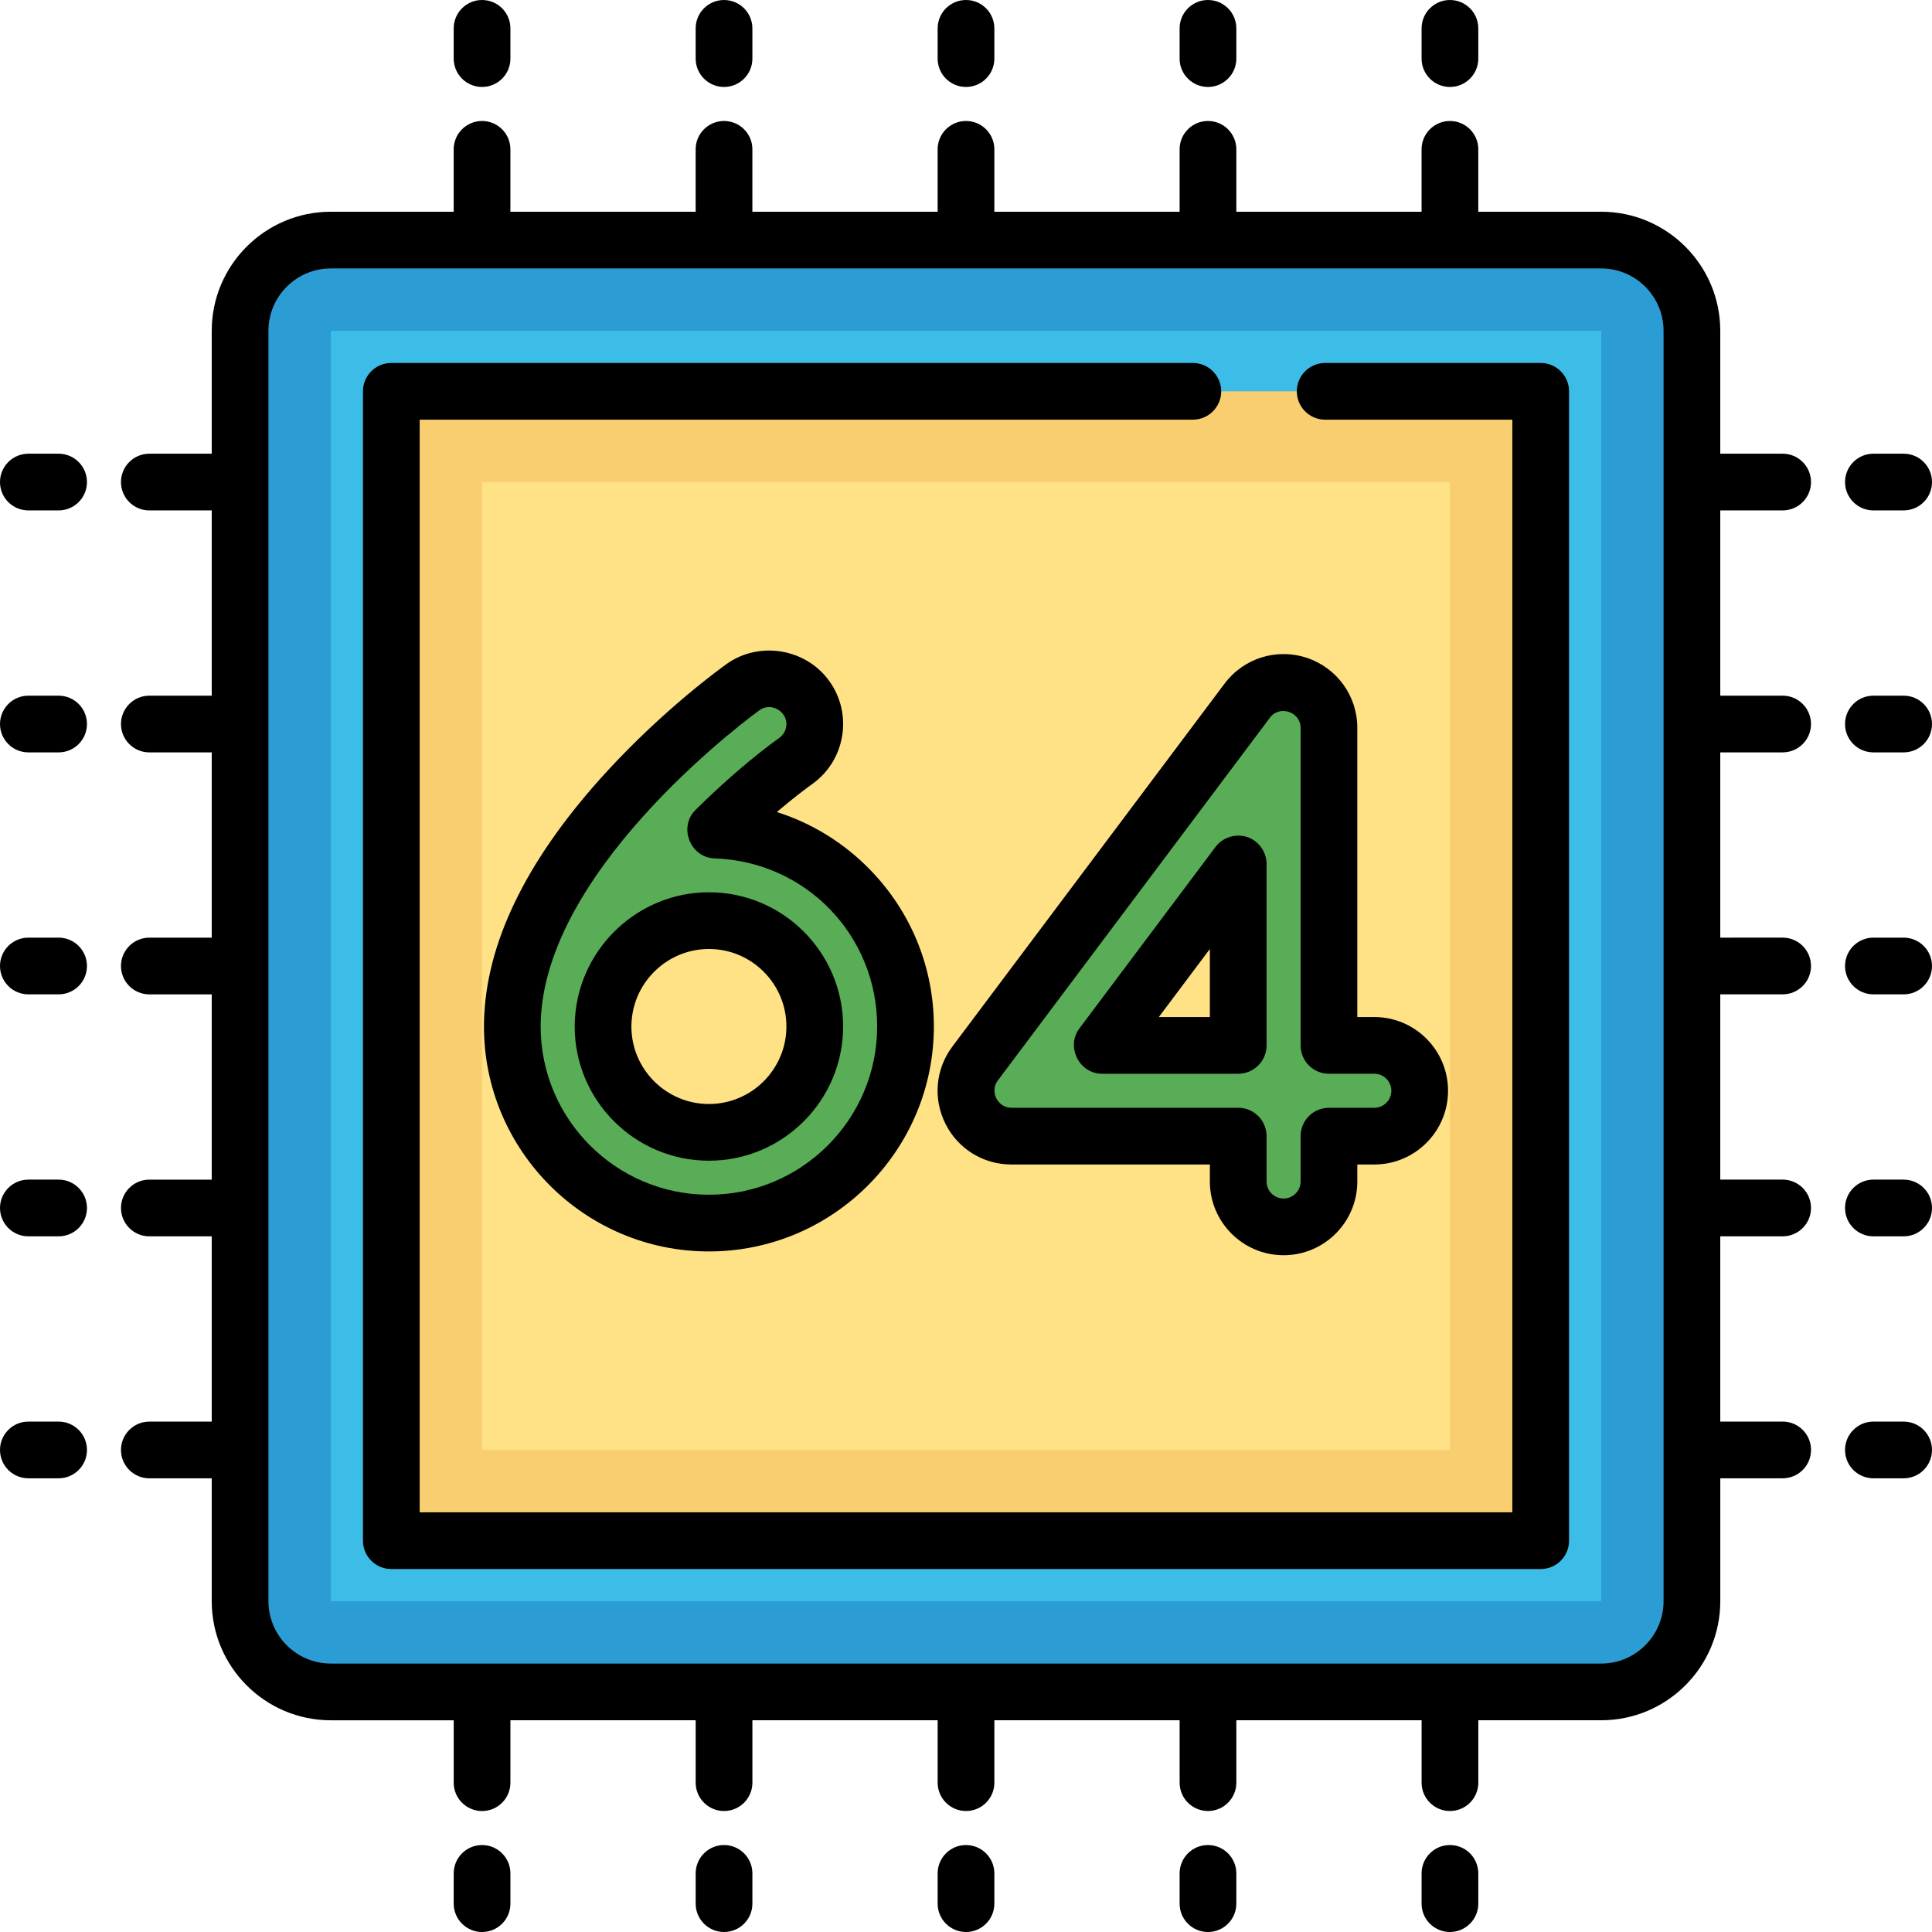 <?xml version="1.0" encoding="iso-8859-1"?>
<!-- Generator: Adobe Illustrator 19.0.0, SVG Export Plug-In . SVG Version: 6.00 Build 0)  -->
<svg xmlns="http://www.w3.org/2000/svg" xmlns:xlink="http://www.w3.org/1999/xlink" version="1.1" id="Capa_1" x="0px" y="0px" viewBox="0 0 512 512" style="enable-background:new 0 0 512 512;" xml:space="preserve">
<path style="fill:#2C9DD4;" d="M424.329,448.376H87.671c-13.281,0-24.047-10.766-24.047-24.047V87.671  c0-13.281,10.766-24.047,24.047-24.047h336.658c13.281,0,24.047,10.766,24.047,24.047v336.658  C448.376,437.61,437.61,448.376,424.329,448.376z"/>
<rect x="87.671" y="87.671" style="fill:#3CBDE8;" width="336.658" height="336.658"/>
<rect x="103.703" y="103.703" style="fill:#F9CE70;" width="304.595" height="304.595"/>
<rect x="127.75" y="127.75" style="fill:#FFE285;" width="256.501" height="256.501"/>
<g>
	<path style="fill:#59AD57;" d="M364.211,277.041h-12.023v-84.164c0-5.175-3.311-9.77-8.221-11.406   c-4.913-1.637-10.316,0.053-13.421,4.192l-72.141,96.188c-2.732,3.643-3.172,8.518-1.135,12.592   c2.037,4.074,6.2,6.646,10.754,6.646h60.117v12.023c0,6.64,5.383,12.023,12.023,12.023s12.023-5.384,12.023-12.023v-12.023h12.023   c6.64,0,12.023-5.384,12.023-12.023S370.851,277.041,364.211,277.041z M328.141,277.041h-36.07l36.07-48.094V277.041z"/>
	<path style="fill:#59AD57;" d="M189.611,219.974c8.176-8.138,16.184-14.666,21.275-18.316c5.405-3.86,6.656-11.369,2.795-16.773   c-3.861-5.404-11.372-6.656-16.772-2.795c-2.442,1.743-58.568,42.345-61.05,86.912c-0.01,0.178-0.023,0.355-0.031,0.534   c-0.038,0.831-0.063,1.662-0.063,2.495c0,28.729,23.373,52.102,52.102,52.102s52.102-23.373,52.102-52.102   C239.969,243.887,217.535,220.899,189.611,219.974z M187.867,300.086c-15.469,0-28.055-12.586-28.055-28.055   c0-0.684,0.04-1.373,0.084-2.063c1.061-14.509,13.196-25.992,27.971-25.992c15.469,0,28.055,12.586,28.055,28.055   S203.336,300.086,187.867,300.086z"/>
</g>
<path d="M256,23.045c4.151,0,7.515-3.365,7.515-7.515V7.515C263.515,3.365,260.151,0,256,0c-4.151,0-7.515,3.365-7.515,7.515v8.016  C248.485,19.68,251.849,23.045,256,23.045z"/>
<path d="M320.125,23.045c4.151,0,7.515-3.365,7.515-7.515V7.515c0-4.15-3.364-7.515-7.515-7.515s-7.515,3.365-7.515,7.515v8.016  C312.611,19.68,315.974,23.045,320.125,23.045z"/>
<path d="M384.25,23.045c4.151,0,7.515-3.365,7.515-7.515V7.515c0-4.15-3.364-7.515-7.515-7.515s-7.515,3.365-7.515,7.515v8.016  C376.736,19.68,380.099,23.045,384.25,23.045z"/>
<path d="M127.75,23.045c4.151,0,7.515-3.365,7.515-7.515V7.515c0-4.15-3.364-7.515-7.515-7.515c-4.151,0-7.515,3.365-7.515,7.515  v8.016C120.235,19.68,123.598,23.045,127.75,23.045z"/>
<path d="M191.875,23.045c4.151,0,7.515-3.365,7.515-7.515V7.515c0-4.15-3.364-7.515-7.515-7.515s-7.515,3.365-7.515,7.515v8.016  C184.36,19.68,187.724,23.045,191.875,23.045z"/>
<path d="M256,488.955c-4.151,0-7.515,3.365-7.515,7.515v8.016c0,4.15,3.364,7.515,7.515,7.515c4.151,0,7.515-3.365,7.515-7.515  v-8.016C263.515,492.32,260.151,488.955,256,488.955z"/>
<path d="M320.125,488.955c-4.151,0-7.515,3.365-7.515,7.515v8.016c0,4.15,3.364,7.515,7.515,7.515s7.515-3.365,7.515-7.515v-8.016  C327.64,492.32,324.276,488.955,320.125,488.955z"/>
<path d="M384.25,488.955c-4.151,0-7.515,3.365-7.515,7.515v8.016c0,4.15,3.364,7.515,7.515,7.515s7.515-3.365,7.515-7.515v-8.016  C391.765,492.32,388.402,488.955,384.25,488.955z"/>
<path d="M127.75,488.955c-4.151,0-7.515,3.365-7.515,7.515v8.016c0,4.15,3.364,7.515,7.515,7.515s7.515-3.365,7.515-7.515v-8.016  C135.264,492.32,131.901,488.955,127.75,488.955z"/>
<path d="M191.875,488.955c-4.151,0-7.515,3.365-7.515,7.515v8.016c0,4.15,3.364,7.515,7.515,7.515s7.515-3.365,7.515-7.515v-8.016  C199.389,492.32,196.026,488.955,191.875,488.955z"/>
<path d="M504.485,248.485h-8.016c-4.151,0-7.515,3.365-7.515,7.515c0,4.15,3.364,7.515,7.515,7.515h8.016  c4.151,0,7.515-3.365,7.515-7.515C512,251.85,508.636,248.485,504.485,248.485z"/>
<path d="M504.485,184.36h-8.016c-4.151,0-7.515,3.365-7.515,7.515s3.364,7.515,7.515,7.515h8.016c4.151,0,7.515-3.365,7.515-7.515  S508.636,184.36,504.485,184.36z"/>
<path d="M472.423,135.264c4.151,0,7.515-3.365,7.515-7.515c0-4.15-3.364-7.515-7.515-7.515H455.89V87.671  c0-17.403-14.159-31.562-31.562-31.562h-32.564V39.577c0-4.15-3.364-7.515-7.515-7.515s-7.515,3.365-7.515,7.515V56.11H327.64  V39.577c0-4.15-3.364-7.515-7.515-7.515s-7.515,3.365-7.515,7.515V56.11h-49.096V39.577c0-4.15-3.364-7.515-7.515-7.515  c-4.151,0-7.515,3.365-7.515,7.515V56.11h-49.096V39.577c0-4.15-3.364-7.515-7.515-7.515s-7.515,3.365-7.515,7.515V56.11h-49.096  V39.577c0-4.15-3.364-7.515-7.515-7.515c-4.151,0-7.515,3.365-7.515,7.515V56.11H87.671c-17.403,0-31.562,14.159-31.562,31.562  v32.564H39.577c-4.151,0-7.515,3.365-7.515,7.515c0,4.15,3.364,7.515,7.515,7.515H56.11v49.096H39.577  c-4.151,0-7.515,3.365-7.515,7.515s3.364,7.515,7.515,7.515H56.11v49.096H39.577c-4.151,0-7.515,3.365-7.515,7.515  c0,4.15,3.364,7.515,7.515,7.515H56.11v49.096H39.577c-4.151,0-7.515,3.365-7.515,7.515s3.364,7.515,7.515,7.515H56.11v49.096  H39.577c-4.151,0-7.515,3.365-7.515,7.515s3.364,7.515,7.515,7.515H56.11v32.564c0,17.403,14.159,31.562,31.562,31.562h32.564  v16.532c0,4.15,3.364,7.515,7.515,7.515s7.515-3.365,7.515-7.515V455.89h49.096v16.532c0,4.15,3.364,7.515,7.515,7.515  s7.515-3.365,7.515-7.515V455.89h49.096v16.532c0,4.15,3.364,7.515,7.515,7.515c4.151,0,7.515-3.365,7.515-7.515V455.89h49.096  v16.532c0,4.15,3.364,7.515,7.515,7.515s7.515-3.365,7.515-7.515V455.89h49.096v16.532c0,4.15,3.364,7.515,7.515,7.515  s7.515-3.365,7.515-7.515V455.89h32.564c17.403,0,31.562-14.159,31.562-31.562v-32.564h16.532c4.151,0,7.515-3.365,7.515-7.515  s-3.364-7.515-7.515-7.515H455.89V327.64h16.532c4.151,0,7.515-3.365,7.515-7.515s-3.364-7.515-7.515-7.515H455.89v-49.096h16.532  c4.151,0,7.515-3.365,7.515-7.515c0-4.15-3.364-7.515-7.515-7.515H455.89v-49.096h16.532c4.151,0,7.515-3.365,7.515-7.515  s-3.364-7.515-7.515-7.515H455.89v-49.096H472.423z M440.861,424.329c0,9.116-7.417,16.532-16.532,16.532H87.671  c-9.116,0-16.532-7.417-16.532-16.532V87.671c0-9.116,7.416-16.532,16.532-16.532h336.658c9.116,0,16.532,7.416,16.532,16.532  V424.329z"/>
<path d="M496.47,135.264h8.016c4.151,0,7.515-3.365,7.515-7.515c0-4.15-3.364-7.515-7.515-7.515h-8.016  c-4.151,0-7.515,3.365-7.515,7.515C488.955,131.9,492.319,135.264,496.47,135.264z"/>
<path d="M504.485,376.736h-8.016c-4.151,0-7.515,3.365-7.515,7.515s3.364,7.515,7.515,7.515h8.016c4.151,0,7.515-3.365,7.515-7.515  S508.636,376.736,504.485,376.736z"/>
<path d="M504.485,312.611h-8.016c-4.151,0-7.515,3.365-7.515,7.515s3.364,7.515,7.515,7.515h8.016c4.151,0,7.515-3.365,7.515-7.515  S508.636,312.611,504.485,312.611z"/>
<path d="M15.53,248.485H7.515C3.364,248.485,0,251.85,0,256c0,4.15,3.364,7.515,7.515,7.515h8.016c4.151,0,7.515-3.365,7.515-7.515  C23.045,251.85,19.681,248.485,15.53,248.485z"/>
<path d="M15.53,184.36H7.515c-4.151,0-7.515,3.365-7.515,7.515s3.364,7.515,7.515,7.515h8.016c4.151,0,7.515-3.365,7.515-7.515  S19.681,184.36,15.53,184.36z"/>
<path d="M15.53,120.235H7.515c-4.151,0-7.515,3.365-7.515,7.515c0,4.15,3.364,7.515,7.515,7.515h8.016  c4.151,0,7.515-3.365,7.515-7.515C23.045,123.599,19.681,120.235,15.53,120.235z"/>
<path d="M15.53,376.736H7.515C3.364,376.736,0,380.1,0,384.25s3.364,7.515,7.515,7.515h8.016c4.151,0,7.515-3.365,7.515-7.515  S19.681,376.736,15.53,376.736z"/>
<path d="M15.53,312.611H7.515c-4.151,0-7.515,3.365-7.515,7.515s3.364,7.515,7.515,7.515h8.016c4.151,0,7.515-3.365,7.515-7.515  S19.681,312.611,15.53,312.611z"/>
<path d="M408.297,96.188h-57.112c-4.151,0-7.515,3.365-7.515,7.515c0,4.15,3.364,7.515,7.515,7.515h49.597v289.566H111.217V111.217  h204.9c4.151,0,7.515-3.365,7.515-7.515c0-4.15-3.364-7.515-7.515-7.515H103.703c-4.151,0-7.515,3.365-7.515,7.515v304.595  c0,4.15,3.364,7.515,7.515,7.515h304.595c4.151,0,7.515-3.365,7.515-7.515V103.703C415.812,99.552,412.449,96.188,408.297,96.188z"/>
<path d="M292.07,284.556h36.07c4.151,0,7.515-3.365,7.515-7.515v-48.094c0-3.095-1.973-5.946-4.87-7.034  c-3.089-1.16-6.676-0.116-8.657,2.525l-36.07,48.094C282.413,277.395,286.006,284.556,292.07,284.556z M320.626,251.491v18.035  H307.1L320.626,251.491z"/>
<path d="M250.548,297.802c3.33,6.663,10.026,10.801,17.475,10.801h52.603v4.509c0,10.773,8.765,19.538,19.538,19.538  c10.773,0,19.538-8.765,19.538-19.538v-4.509h4.509c10.773,0,19.538-8.765,19.538-19.538c0-10.773-8.765-19.538-19.538-19.538  h-4.509v-76.65c0-8.423-5.368-15.872-13.359-18.536c-7.993-2.664-16.757,0.073-21.81,6.812l-72.141,96.188  C247.923,283.3,247.217,291.141,250.548,297.802z M264.416,286.359l72.142-96.189c2.544-3.395,8.115-1.513,8.115,2.706v84.164  c0,4.15,3.364,7.515,7.515,7.515h12.023c2.486,0,4.509,2.023,4.509,4.509s-2.023,4.509-4.509,4.509h-12.023  c-4.151,0-7.515,3.365-7.515,7.515v12.023c0,2.486-2.023,4.509-4.509,4.509c-2.486,0-4.509-2.023-4.509-4.509v-12.023  c0-4.15-3.364-7.515-7.515-7.515h-60.117C264.385,293.573,262.226,289.28,264.416,286.359z"/>
<path d="M152.398,269.489c-0.051,0.788-0.1,1.632-0.1,2.542c0,19.613,15.956,35.569,35.569,35.569s35.569-15.956,35.569-35.569  s-15.956-35.569-35.569-35.569C169.331,236.462,153.752,250.939,152.398,269.489z M167.391,270.516  c0.781-10.668,9.774-19.025,20.476-19.025c11.326,0,20.54,9.214,20.54,20.54s-9.214,20.54-20.54,20.54s-20.54-9.214-20.54-20.54  C167.327,271.506,167.362,270.977,167.391,270.516z"/>
<path d="M223.17,195.087c0.858-5.148-0.34-10.322-3.374-14.568c-6.184-8.659-18.584-10.742-27.253-4.543  c-1.653,1.181-16.589,12.009-31.676,28.429c-20.439,22.241-31.376,43.836-32.507,64.145l-0.008,0.129  c-0.012,0.176-0.022,0.352-0.029,0.513c-0.043,0.945-0.071,1.892-0.071,2.84c0,32.873,26.743,59.616,59.616,59.616  s59.616-26.743,59.616-59.616c0-15.552-5.977-30.28-16.828-41.468c-6.978-7.193-15.477-12.42-24.784-15.365  c4.605-3.926,8.036-6.459,9.383-7.425C219.501,204.74,222.313,200.235,223.17,195.087z M208.345,192.616  c-0.197,1.188-0.847,2.227-1.838,2.935c-6.737,4.83-15.035,11.969-22.197,19.097c-4.575,4.554-1.384,12.624,5.053,12.837  c24.163,0.8,43.091,20.367,43.091,44.546c0,24.586-20.002,44.587-44.587,44.587s-44.587-20.001-44.587-44.587  c0-0.871,0.026-1.742,0.083-2.61c2.284-41.031,57.358-80.818,57.918-81.217C204.481,185.915,208.994,188.738,208.345,192.616z"/>
<g>
</g>
<g>
</g>
<g>
</g>
<g>
</g>
<g>
</g>
<g>
</g>
<g>
</g>
<g>
</g>
<g>
</g>
<g>
</g>
<g>
</g>
<g>
</g>
<g>
</g>
<g>
</g>
<g>
</g>
</svg>
